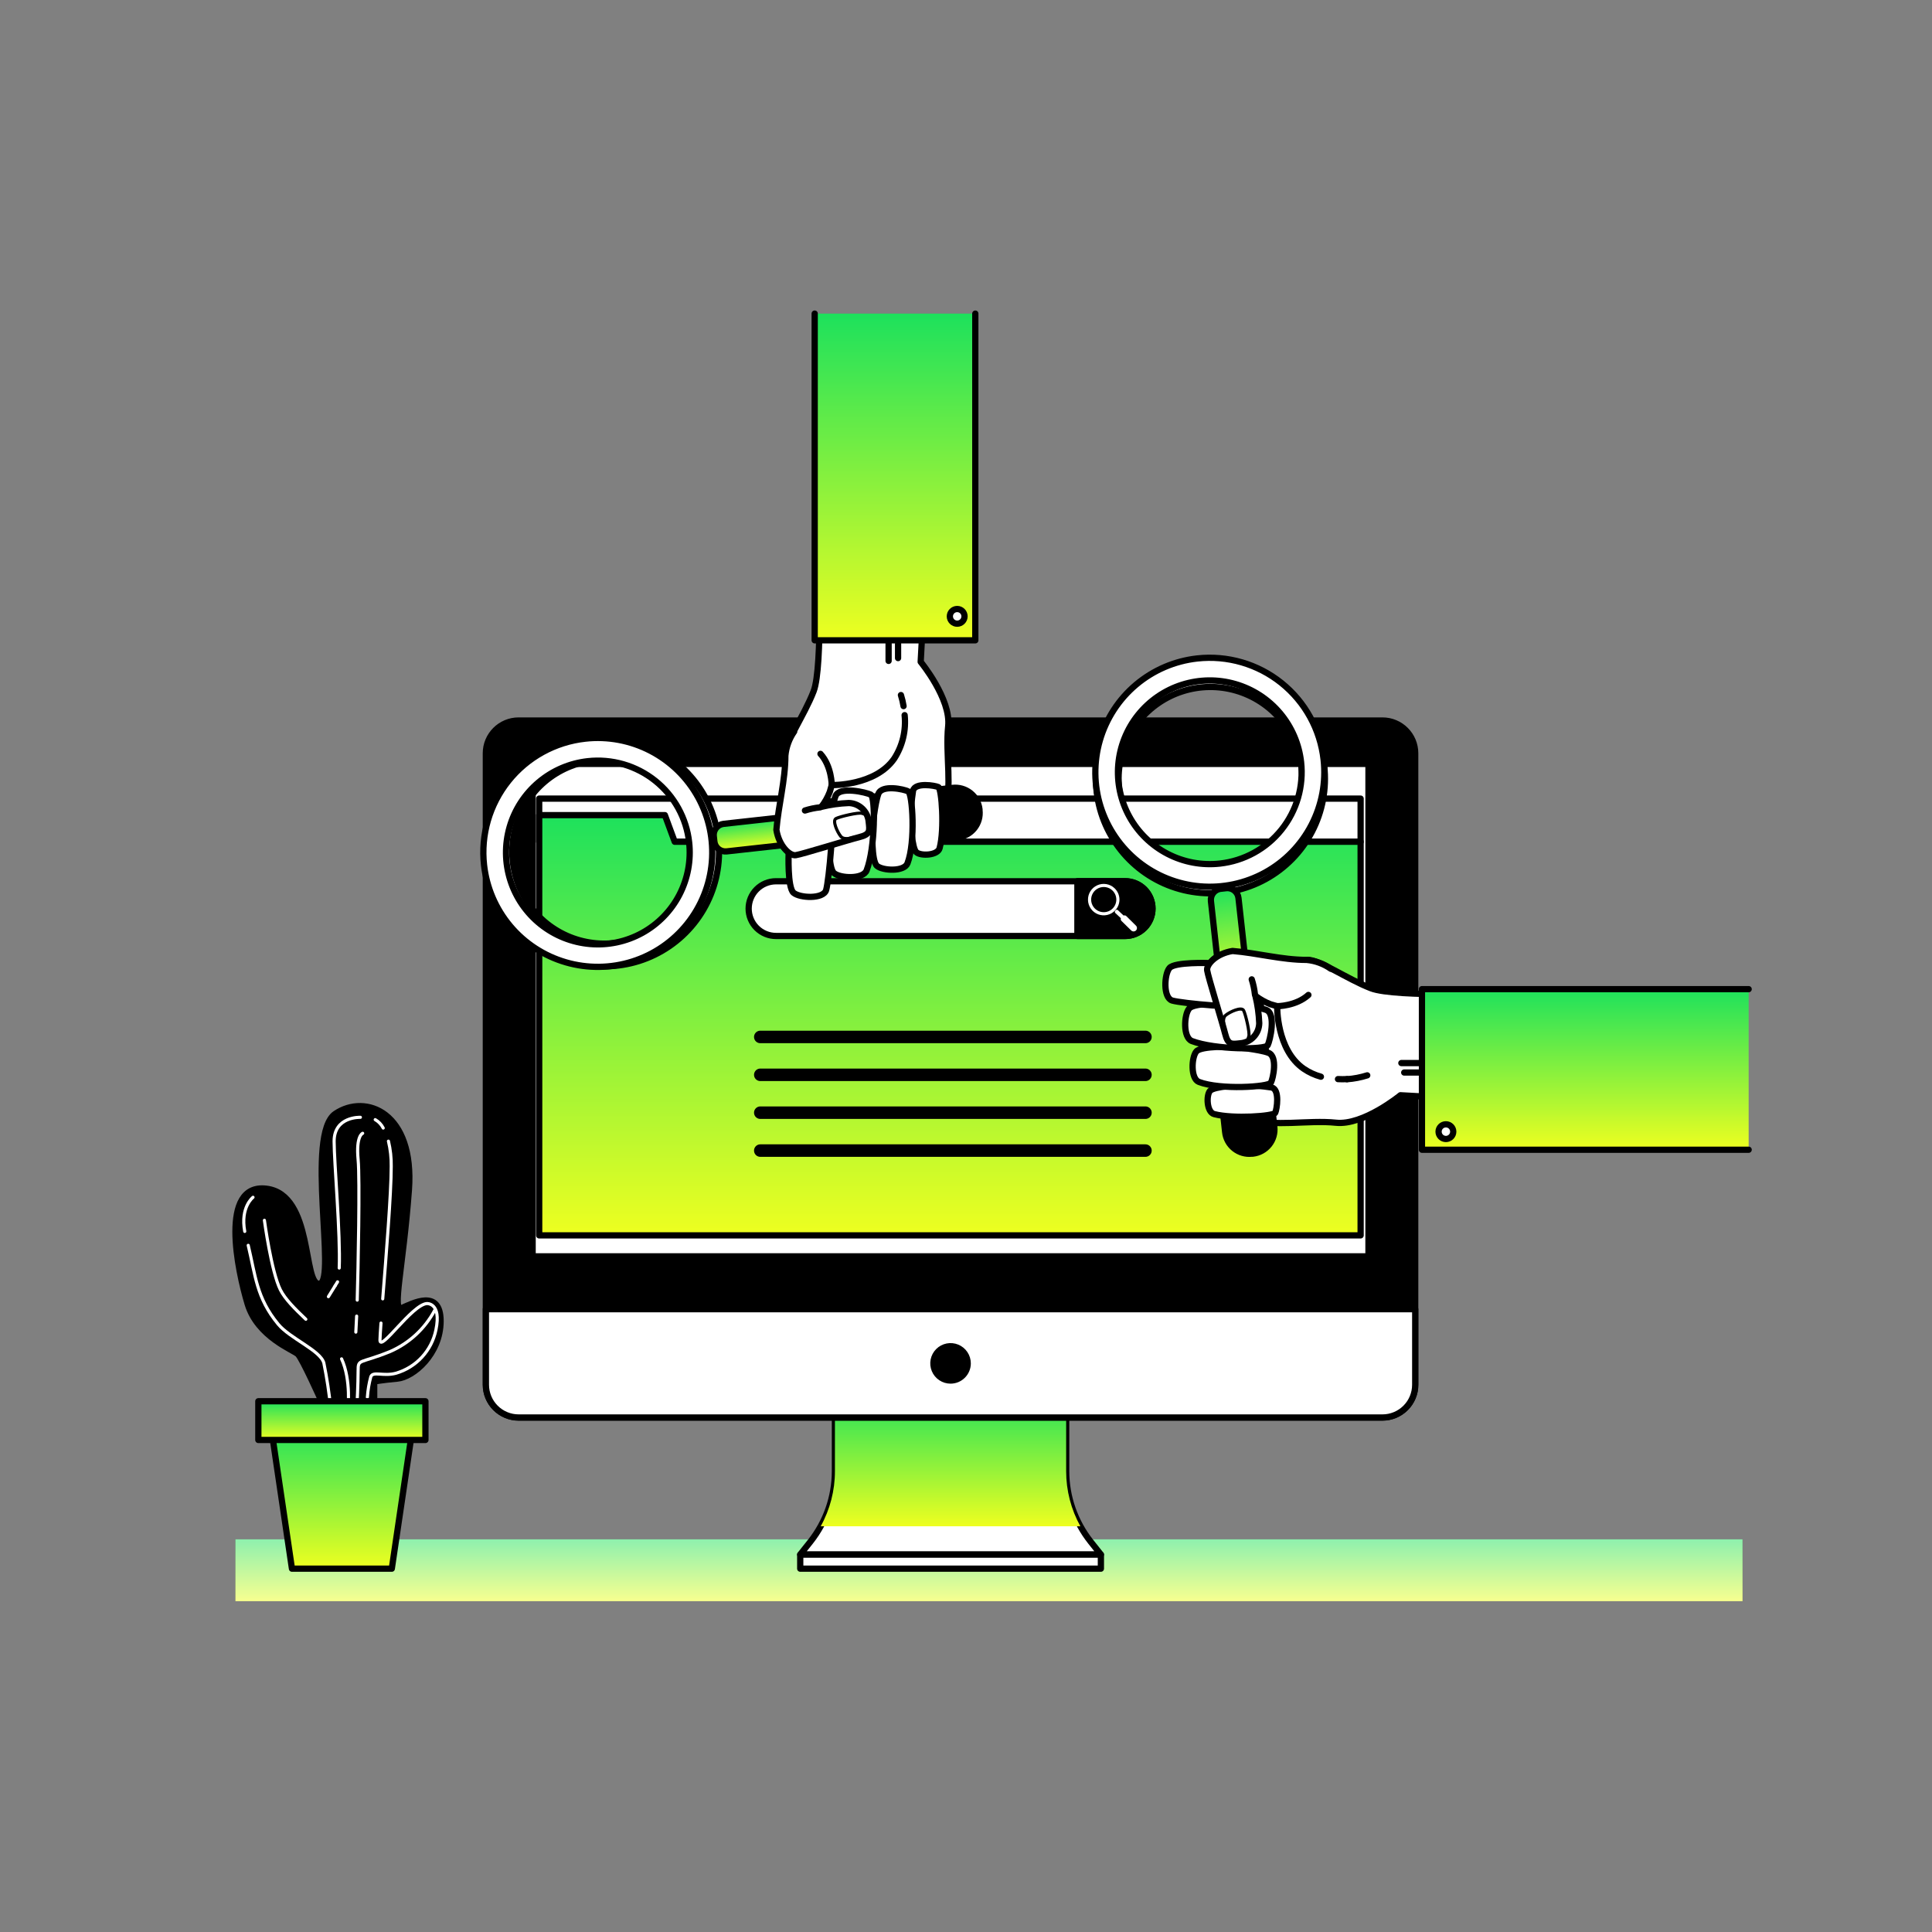 <svg width="309" height="309" viewBox="0 0 309 309" fill="none" xmlns="http://www.w3.org/2000/svg">
<rect x="0" y="0" width="309" height="309" fill="#808080" stroke="none"/>
<path d="M278.687 246.199H37.667V256.087H278.687V246.199Z" fill="url(#paint0_linear_22_850)"/>
<path opacity="0.5" d="M278.687 246.199H37.667V256.087H278.687V246.199Z" fill="white"/>
<path d="M51.349 223.945C51.349 223.945 48.358 217.264 47.641 216.578C46.924 215.892 41.195 213.816 39.607 208.544C38.019 203.273 35.003 189.201 42.604 190.122C50.206 191.042 48.358 205.782 51.12 205.318C53.883 204.855 48.821 181.377 53.654 178.126C58.487 174.875 66.317 177.897 65.396 190.332C64.475 202.766 62.633 209.898 64.246 209.212C65.859 208.526 70.464 205.986 70.464 211.282C70.464 216.578 66.088 220.261 63.554 220.49C61.02 220.719 59.846 220.954 59.846 220.954V224.402L51.349 223.945Z" fill="black" stroke="black" stroke-linecap="round" stroke-linejoin="round"/>
<path d="M48.914 210.998C47.177 209.354 45.583 207.759 44.847 206.295C43.389 203.371 42.289 195.171 42.289 195.171" stroke="white" stroke-width="0.5" stroke-linecap="round" stroke-linejoin="round"/>
<path d="M39.7 199.175C40.849 203.965 41.01 207.574 44.483 211.776C46.337 214.05 51.244 215.979 51.794 217.987C52.286 220.404 52.655 222.844 52.9 225.298L55.644 225.483C55.644 225.483 56.2 220.725 54.63 217.332" stroke="white" stroke-width="0.5" stroke-linecap="round" stroke-linejoin="round"/>
<path d="M40.466 191.493C40.466 191.493 38.414 193.069 39.143 196.95" stroke="white" stroke-width="0.5" stroke-linecap="round" stroke-linejoin="round"/>
<path d="M53.611 205.627L52.523 207.388" stroke="white" stroke-width="0.5" stroke-linecap="round" stroke-linejoin="round"/>
<path d="M53.988 205.015L53.611 205.627" stroke="white" stroke-width="0.5" stroke-linecap="round" stroke-linejoin="round"/>
<path d="M57.64 178.701C57.64 178.701 53.438 178.522 53.438 182.539C53.438 185.931 54.476 197.513 54.254 202.809" stroke="white" stroke-width="0.5" stroke-linecap="round" stroke-linejoin="round"/>
<path d="M60.934 211.609C60.835 212.988 60.773 213.964 60.773 214.335C60.773 216.343 65.884 208.668 68.263 208.488C68.263 208.488 70.637 208.303 69.722 212.691C69.389 214.32 68.618 215.827 67.492 217.05C66.366 218.273 64.928 219.165 63.332 219.631C61.317 220.181 59.673 219.266 59.309 220.181C59.018 221.256 58.833 222.357 58.759 223.469" stroke="white" stroke-width="0.5" stroke-linecap="round" stroke-linejoin="round"/>
<path d="M62.127 182.514C62.444 183.839 62.594 185.199 62.572 186.562C62.572 190.838 61.756 200.924 61.212 207.735" stroke="white" stroke-width="0.5" stroke-linecap="round" stroke-linejoin="round"/>
<path d="M60.013 179.072C60.562 179.386 61.007 179.855 61.292 180.419" stroke="white" stroke-width="0.5" stroke-linecap="round" stroke-linejoin="round"/>
<path d="M57.041 210.497L56.911 213.055" stroke="white" stroke-width="0.5" stroke-linecap="round" stroke-linejoin="round"/>
<path d="M58.005 181.259C58.005 181.259 56.911 181.624 57.276 185.462C57.578 188.632 57.276 203.025 57.133 207.938" stroke="white" stroke-width="0.5" stroke-linecap="round" stroke-linejoin="round"/>
<path d="M69.518 209.582C67.951 212.515 65.44 214.834 62.392 216.164C57.449 218.173 57.276 217.258 57.276 219.254C57.276 221.25 57.09 224.921 57.09 224.921" stroke="white" stroke-width="0.5" stroke-linecap="round" stroke-linejoin="round"/>
<path d="M62.664 250.889H46.695L43.278 227.758H66.082L62.664 250.889Z" fill="url(#paint1_linear_22_850)" stroke="black" stroke-linecap="round" stroke-linejoin="round"/>
<path d="M68.041 224.112H41.319V230.304H68.041V224.112Z" fill="url(#paint2_linear_22_850)" stroke="black" stroke-linecap="round" stroke-linejoin="round"/>
<path d="M170.519 235.316V222.758H133.537V235.316C133.531 239.406 132.147 243.375 129.607 246.582L127.988 248.621H176.068L174.449 246.582C171.909 243.375 170.525 239.406 170.519 235.316Z" fill="white" stroke="black" stroke-linecap="round" stroke-linejoin="round"/>
<path d="M131.263 244.11H172.793C171.302 241.419 170.519 238.393 170.519 235.316V222.758H133.537V235.316C133.537 238.393 132.754 241.419 131.263 244.11Z" fill="url(#paint3_linear_22_850)"/>
<path d="M221.102 115.238H82.948C80.054 115.238 77.707 117.585 77.707 120.479V221.479C77.707 224.373 80.054 226.719 82.948 226.719H221.102C223.996 226.719 226.343 224.373 226.343 221.479V120.479C226.343 117.585 223.996 115.238 221.102 115.238Z" fill="black" stroke="black" stroke-linecap="round" stroke-linejoin="round"/>
<path d="M77.707 209.391H226.349V221.473C226.349 222.863 225.797 224.196 224.814 225.178C223.831 226.161 222.498 226.713 221.108 226.713H82.954C81.564 226.713 80.231 226.161 79.249 225.178C78.266 224.196 77.713 222.863 77.713 221.473V209.391H77.707Z" fill="white" stroke="black" stroke-linecap="round" stroke-linejoin="round"/>
<path d="M218.871 122.179H85.185V200.937H218.871V122.179Z" fill="white" stroke="black" stroke-linecap="round" stroke-linejoin="round"/>
<path d="M154.772 218.055C154.772 217.512 154.611 216.982 154.309 216.531C154.008 216.079 153.579 215.728 153.078 215.52C152.577 215.312 152.025 215.258 151.493 215.364C150.96 215.47 150.471 215.731 150.088 216.115C149.704 216.499 149.443 216.988 149.337 217.52C149.231 218.052 149.285 218.604 149.493 219.105C149.701 219.607 150.052 220.035 150.504 220.337C150.955 220.638 151.485 220.799 152.028 220.799C152.756 220.799 153.454 220.51 153.968 219.995C154.483 219.481 154.772 218.783 154.772 218.055Z" fill="black" stroke="black" stroke-linecap="round" stroke-linejoin="round"/>
<path d="M176.074 248.646H127.988V250.889H176.074V248.646Z" fill="white" stroke="black" stroke-linecap="round" stroke-linejoin="round"/>
<path d="M217.616 127.728H86.236V134.631H217.616V127.728Z" fill="white" stroke="black" stroke-linecap="round" stroke-linejoin="round"/>
<path d="M107.915 134.631L106.339 130.367H86.236V134.631V140.286V197.581H217.616V134.631H107.915Z" fill="url(#paint4_linear_22_850)" stroke="black" stroke-linecap="round" stroke-linejoin="round"/>
<path d="M121.598 165.846H183.2" stroke="black" stroke-width="2" stroke-linecap="round" stroke-linejoin="round"/>
<path d="M121.598 171.903H183.2" stroke="black" stroke-width="2" stroke-linecap="round" stroke-linejoin="round"/>
<path d="M121.598 177.959H183.2" stroke="black" stroke-width="2" stroke-linecap="round" stroke-linejoin="round"/>
<path d="M121.598 184.022H183.2" stroke="black" stroke-width="2" stroke-linecap="round" stroke-linejoin="round"/>
<path d="M179.943 149.698H124.119C123.545 149.699 122.975 149.587 122.444 149.367C121.913 149.148 121.43 148.827 121.023 148.421C120.617 148.015 120.294 147.533 120.073 147.003C119.852 146.472 119.738 145.903 119.737 145.329C119.737 144.754 119.849 144.185 120.068 143.654C120.287 143.123 120.609 142.64 121.015 142.233C121.42 141.826 121.902 141.503 122.433 141.283C122.963 141.062 123.532 140.948 124.107 140.947H179.943C180.519 140.946 181.089 141.059 181.621 141.279C182.153 141.499 182.636 141.822 183.043 142.229C183.45 142.636 183.773 143.119 183.993 143.651C184.213 144.183 184.325 144.753 184.325 145.329C184.324 145.903 184.21 146.472 183.989 147.003C183.769 147.533 183.446 148.015 183.039 148.421C182.632 148.827 182.149 149.148 181.618 149.367C181.087 149.587 180.518 149.699 179.943 149.698Z" fill="white" stroke="black" stroke-linecap="round" stroke-linejoin="round"/>
<path d="M179.943 149.698H172.317V140.935H179.943C180.519 140.934 181.089 141.047 181.621 141.267C182.153 141.487 182.636 141.809 183.043 142.216C183.45 142.623 183.773 143.107 183.993 143.639C184.213 144.171 184.326 144.741 184.325 145.317C184.326 145.892 184.213 146.462 183.993 146.994C183.773 147.526 183.45 148.01 183.043 148.417C182.636 148.824 182.153 149.146 181.621 149.366C181.089 149.586 180.519 149.699 179.943 149.698Z" fill="black" stroke="black" stroke-linecap="round" stroke-linejoin="round"/>
<path d="M178.244 142.047C177.88 141.707 177.425 141.482 176.934 141.401C176.443 141.32 175.939 141.386 175.486 141.592C175.032 141.797 174.65 142.132 174.388 142.555C174.125 142.978 173.994 143.469 174.01 143.966C174.026 144.463 174.19 144.944 174.48 145.349C174.77 145.753 175.173 146.062 175.639 146.237C176.105 146.412 176.612 146.445 177.097 146.332C177.581 146.219 178.021 145.964 178.361 145.601C178.587 145.361 178.764 145.079 178.881 144.77C178.998 144.462 179.053 144.134 179.043 143.804C179.032 143.474 178.957 143.15 178.821 142.85C178.685 142.549 178.491 142.279 178.25 142.053L178.244 142.047ZM177.996 145.261C177.723 145.551 177.371 145.753 176.983 145.843C176.595 145.932 176.19 145.905 175.817 145.764C175.445 145.623 175.123 145.375 174.891 145.051C174.66 144.728 174.529 144.343 174.516 143.945C174.503 143.547 174.609 143.154 174.819 142.816C175.029 142.478 175.334 142.21 175.697 142.045C176.059 141.881 176.462 141.827 176.855 141.891C177.248 141.955 177.613 142.134 177.904 142.406C178.294 142.772 178.524 143.279 178.541 143.814C178.558 144.35 178.362 144.87 177.996 145.261Z" fill="white"/>
<path d="M180.135 146.515C180.079 146.462 180.01 146.425 179.934 146.409C179.859 146.394 179.78 146.401 179.708 146.429L178.8 145.576C178.754 145.531 178.691 145.505 178.627 145.505C178.562 145.505 178.5 145.531 178.454 145.576L178.373 145.663C178.329 145.711 178.304 145.773 178.304 145.839C178.304 145.904 178.329 145.967 178.373 146.015L179.269 146.855C179.243 146.932 179.239 147.014 179.257 147.093C179.276 147.172 179.317 147.244 179.375 147.3L180.92 148.814C181.021 148.916 181.159 148.972 181.303 148.972C181.446 148.972 181.584 148.916 181.686 148.814C181.787 148.713 181.844 148.575 181.844 148.431C181.844 148.288 181.787 148.15 181.686 148.048L180.135 146.515Z" fill="white"/>
<path d="M196.091 176.13C196.272 176.578 196.541 176.985 196.881 177.326C197.222 177.668 197.628 177.938 198.075 178.12C198.774 178.404 199.707 178.342 200.782 178.948C203.211 180.314 209.273 179.096 213.667 179.566C218.061 180.036 223.982 175.172 223.982 175.172L241.416 176.13V158.826C241.416 158.826 223.222 159.586 219.279 158.066C215.336 156.546 210.942 153.369 208.971 153.517C206.999 153.666 190.777 155.489 190.777 155.489L196.085 176.13H196.091Z" fill="white" stroke="black" stroke-linecap="round" stroke-linejoin="round"/>
<path d="M191.58 106.358C187.98 106.756 184.58 108.213 181.808 110.544C179.036 112.876 177.018 115.976 176.009 119.454C175 122.933 175.044 126.632 176.137 130.085C177.23 133.537 179.323 136.588 182.15 138.852C184.977 141.116 188.412 142.49 192.02 142.801C195.628 143.113 199.248 142.347 202.421 140.602C205.594 138.856 208.178 136.209 209.847 132.994C211.515 129.78 212.193 126.143 211.795 122.543C211.532 120.153 210.8 117.837 209.641 115.729C208.483 113.622 206.92 111.763 205.043 110.26C203.165 108.757 201.01 107.638 198.7 106.969C196.39 106.299 193.97 106.092 191.58 106.358ZM195.214 139.161C192.326 139.482 189.408 138.939 186.829 137.602C184.25 136.264 182.125 134.192 180.724 131.647C179.323 129.102 178.707 126.199 178.956 123.304C179.205 120.409 180.306 117.653 182.121 115.385C183.936 113.116 186.383 111.436 189.152 110.558C191.922 109.68 194.89 109.643 197.68 110.452C200.471 111.26 202.959 112.878 204.83 115.101C206.701 117.324 207.871 120.051 208.192 122.939C208.405 124.856 208.238 126.797 207.701 128.65C207.164 130.502 206.268 132.231 205.063 133.738C203.858 135.244 202.368 136.499 200.678 137.429C198.988 138.36 197.131 138.948 195.214 139.161Z" fill="white" stroke="black" stroke-linecap="round" stroke-linejoin="round"/>
<path d="M191.481 105.313C187.881 105.712 184.481 107.169 181.709 109.5C178.938 111.831 176.919 114.932 175.91 118.41C174.901 121.888 174.945 125.587 176.038 129.04C177.131 132.493 179.224 135.544 182.051 137.808C184.878 140.071 188.313 141.446 191.921 141.757C195.529 142.068 199.149 141.303 202.322 139.557C205.495 137.812 208.079 135.164 209.748 131.95C211.416 128.735 212.094 125.098 211.696 121.499C211.16 116.673 208.73 112.257 204.939 109.221C201.148 106.186 196.308 104.781 191.481 105.313ZM195.115 138.117C192.227 138.438 189.309 137.895 186.73 136.557C184.151 135.22 182.026 133.148 180.625 130.603C179.224 128.058 178.608 125.154 178.857 122.259C179.106 119.365 180.207 116.609 182.022 114.34C183.837 112.071 186.284 110.392 189.054 109.514C191.823 108.636 194.791 108.599 197.581 109.407C200.372 110.216 202.86 111.834 204.731 114.056C206.602 116.279 207.772 119.007 208.093 121.894C208.306 123.812 208.139 125.752 207.602 127.605C207.066 129.458 206.169 131.187 204.964 132.693C203.759 134.2 202.269 135.454 200.579 136.385C198.889 137.315 197.032 137.904 195.115 138.117Z" fill="white" stroke="black" stroke-linecap="round" stroke-linejoin="round"/>
<path d="M196.114 142.054L195.247 142.15C194.27 142.258 193.566 143.137 193.674 144.114L195.08 156.805C195.188 157.782 196.068 158.486 197.045 158.378L197.911 158.282C198.888 158.174 199.592 157.294 199.484 156.317L198.079 143.627C197.97 142.65 197.091 141.945 196.114 142.054Z" fill="url(#paint5_linear_22_850)" stroke="black" stroke-linecap="round" stroke-linejoin="round"/>
<path d="M195.832 152.646L197.686 152.448C198.483 152.363 199.282 152.595 199.909 153.095C200.536 153.595 200.941 154.322 201.035 155.118L203.81 180.215C203.923 181.241 203.624 182.27 202.978 183.075C202.333 183.881 201.394 184.397 200.368 184.51H200.244C199.736 184.567 199.222 184.523 198.731 184.38C198.24 184.238 197.782 184 197.383 183.68C196.984 183.36 196.652 182.965 196.406 182.517C196.16 182.069 196.005 181.576 195.949 181.068L193.174 155.977C193.13 155.58 193.164 155.177 193.275 154.793C193.386 154.409 193.572 154.051 193.821 153.738C194.071 153.426 194.38 153.166 194.73 152.973C195.08 152.781 195.465 152.659 195.863 152.615L195.832 152.646Z" fill="black" stroke="black" stroke-linecap="round" stroke-linejoin="round"/>
<path d="M198.526 173.559C198.526 173.559 194.132 173.72 193.514 174.48C192.896 175.24 193.008 177.885 194.2 178.188C197.241 178.985 203.705 178.522 203.959 177.978C204.212 177.434 204.731 174.27 203.396 173.93C201.785 173.683 200.157 173.559 198.526 173.559Z" fill="white" stroke="black" stroke-linecap="round" stroke-linejoin="round"/>
<path d="M197.259 167.429C197.259 167.429 192.149 167.237 191.351 168.158C190.554 169.079 190.4 172.521 191.747 173.04C195.183 174.356 202.914 173.843 203.266 173.164C203.619 172.484 204.385 168.955 202.871 168.386C201.357 167.818 197.259 167.429 197.259 167.429Z" fill="white" stroke="black" stroke-linecap="round" stroke-linejoin="round"/>
<path d="M196.524 160.507C196.524 160.507 191.061 160.297 190.208 161.286C189.355 162.274 189.188 165.945 190.628 166.502C194.336 167.911 202.37 167.911 202.747 167.181C203.124 166.452 204.138 162.138 202.519 161.527C200.899 160.915 196.524 160.507 196.524 160.507Z" fill="white" stroke="black" stroke-linecap="round" stroke-linejoin="round"/>
<path d="M193.372 154.03C193.372 154.03 187.909 153.826 187.056 154.809C186.203 155.792 185.999 159.58 187.476 160.025C188.953 160.47 199.218 161.434 199.595 160.711C199.972 159.988 200.986 155.662 199.367 155.05C197.748 154.438 193.372 154.03 193.372 154.03Z" fill="white" stroke="black" stroke-linecap="round" stroke-linejoin="round"/>
<path d="M211.263 172.206C210.283 171.936 209.353 171.506 208.513 170.933C204.119 167.898 204.268 160.927 204.268 160.927L203.211 160.624C202.338 160.292 201.519 159.832 200.782 159.259C201.136 160.699 201.343 162.171 201.4 163.653C201.384 164.467 201.066 165.246 200.507 165.839C199.949 166.432 199.19 166.796 198.378 166.86C197.012 167.014 196.407 167.163 195.949 165.346C195.492 163.529 193.224 156.249 193.069 155.186C192.933 154.222 194.553 152.504 197.13 152.096C201.091 152.417 204.997 153.524 208.989 153.524C210.378 153.654 211.709 154.144 212.852 154.945" fill="white"/>
<path d="M211.263 172.206C210.283 171.936 209.353 171.506 208.513 170.933C204.119 167.898 204.268 160.927 204.268 160.927L203.211 160.624C202.338 160.292 201.519 159.832 200.782 159.259C201.136 160.699 201.343 162.171 201.4 163.653C201.384 164.467 201.066 165.246 200.507 165.839C199.949 166.432 199.19 166.796 198.378 166.86C197.012 167.014 196.407 167.163 195.949 165.346C195.492 163.529 193.224 156.249 193.069 155.186C192.933 154.222 194.553 152.504 197.13 152.096C201.091 152.417 204.997 153.524 208.989 153.524C210.378 153.654 211.709 154.144 212.852 154.945" stroke="black" stroke-linecap="round" stroke-linejoin="round"/>
<path d="M215.441 172.589C214.959 172.614 214.477 172.614 213.995 172.589H215.441Z" fill="white"/>
<path d="M215.441 172.589C214.959 172.614 214.477 172.614 213.995 172.589" stroke="black" stroke-linecap="round" stroke-linejoin="round"/>
<path d="M218.673 171.989C217.624 172.321 216.539 172.529 215.441 172.607L218.673 171.989Z" fill="white"/>
<path d="M218.673 171.989C217.624 172.321 216.539 172.529 215.441 172.607" stroke="black" stroke-linecap="round" stroke-linejoin="round"/>
<path d="M224.13 170.024H229.587" stroke="black" stroke-linecap="round" stroke-linejoin="round"/>
<path d="M224.587 171.538H226.862" stroke="black" stroke-linecap="round" stroke-linejoin="round"/>
<path d="M204.268 160.927C204.268 160.927 207.283 160.927 209.261 159.129" stroke="black" stroke-linecap="round" stroke-linejoin="round"/>
<path d="M200.714 159.061C200.627 158.238 200.455 157.426 200.201 156.638" stroke="black" stroke-linecap="round" stroke-linejoin="round"/>
<path d="M195.906 164.549C195.906 164.549 195.331 162.954 196.03 162.379C196.728 161.805 198.582 160.977 198.903 161.613C199.225 162.25 199.923 165.185 199.731 165.76L199.54 166.335" stroke="black" stroke-width="0.5" stroke-linecap="round" stroke-linejoin="round"/>
<path d="M279.676 183.886H227.424V158.202H279.676" fill="url(#paint6_linear_22_850)"/>
<path d="M279.676 183.886H227.424V158.202H279.676" stroke="black" stroke-linecap="round" stroke-linejoin="round"/>
<path d="M231.256 182.168C231.904 182.168 232.43 181.642 232.43 180.994C232.43 180.345 231.904 179.819 231.256 179.819C230.607 179.819 230.081 180.345 230.081 180.994C230.081 181.642 230.607 182.168 231.256 182.168Z" fill="white" stroke="black" stroke-linecap="round" stroke-linejoin="round"/>
<path d="M148.215 133.741C148.663 133.561 149.069 133.292 149.411 132.951C149.753 132.611 150.023 132.205 150.205 131.758C150.489 131.059 150.421 130.132 151.033 129.051C152.393 126.628 151.181 120.566 151.651 116.165C152.121 111.765 147.251 105.857 147.251 105.857L148.196 88.423H130.892C130.892 88.423 131.646 106.617 130.132 110.554C128.618 114.491 125.435 118.897 125.584 120.868C125.732 122.84 127.568 139.05 127.568 139.05L148.184 133.741H148.215Z" fill="white" stroke="black" stroke-linecap="round" stroke-linejoin="round"/>
<path d="M78.486 138.24C78.882 141.841 80.336 145.242 82.665 148.016C84.995 150.789 88.094 152.81 91.572 153.821C95.049 154.833 98.749 154.791 102.202 153.701C105.656 152.61 108.709 150.52 110.974 147.694C113.24 144.868 114.616 141.434 114.93 137.826C115.244 134.218 114.481 130.598 112.737 127.423C110.993 124.249 108.347 121.663 105.134 119.992C101.92 118.322 98.284 117.642 94.684 118.038H94.641C89.822 118.58 85.414 121.011 82.386 124.799C79.357 128.586 77.955 133.42 78.486 138.24ZM111.24 134.6C111.562 137.489 111.02 140.408 109.683 142.989C108.346 145.57 106.273 147.696 103.728 149.099C101.182 150.502 98.278 151.118 95.382 150.87C92.486 150.623 89.728 149.522 87.458 147.707C85.188 145.892 83.507 143.445 82.627 140.675C81.748 137.904 81.71 134.935 82.517 132.143C83.325 129.351 84.943 126.862 87.165 124.989C89.388 123.116 92.117 121.945 95.005 121.622C98.879 121.192 102.765 122.317 105.809 124.751C108.853 127.184 110.807 130.727 111.24 134.6Z" fill="white" stroke="black" stroke-linecap="round" stroke-linejoin="round"/>
<path d="M77.417 138.352C77.816 141.949 79.274 145.348 81.604 148.118C83.935 150.887 87.035 152.904 90.511 153.912C93.988 154.921 97.686 154.875 101.136 153.783C104.587 152.69 107.637 150.598 109.899 147.773C112.162 144.947 113.536 141.514 113.847 137.907C114.159 134.301 113.394 130.683 111.65 127.511C109.906 124.339 107.26 121.756 104.048 120.087C100.835 118.418 97.2 117.74 93.602 118.137C91.212 118.401 88.897 119.133 86.79 120.292C84.682 121.451 82.824 123.013 81.321 124.891C79.818 126.768 78.699 128.923 78.029 131.233C77.36 133.542 77.151 135.961 77.417 138.352ZM110.22 134.724C110.541 137.612 109.998 140.529 108.661 143.109C107.323 145.688 105.251 147.812 102.706 149.214C100.161 150.615 97.258 151.231 94.363 150.982C91.468 150.733 88.712 149.632 86.444 147.817C84.175 146.002 82.495 143.555 81.617 140.785C80.739 138.016 80.702 135.048 81.511 132.258C82.319 129.467 83.937 126.979 86.16 125.108C88.383 123.237 91.11 122.067 93.998 121.746C95.915 121.533 97.856 121.7 99.709 122.237C101.562 122.773 103.291 123.67 104.797 124.875C106.303 126.08 107.558 127.57 108.488 129.26C109.419 130.95 110.007 132.807 110.22 134.724Z" fill="white" stroke="black" stroke-linecap="round" stroke-linejoin="round"/>
<path d="M128.425 130.358L115.734 131.764C114.757 131.872 114.053 132.752 114.161 133.729L114.257 134.595C114.366 135.572 115.245 136.276 116.222 136.168L128.913 134.762C129.89 134.654 130.594 133.774 130.486 132.797L130.39 131.931C130.282 130.954 129.402 130.25 128.425 130.358Z" fill="url(#paint7_linear_22_850)" stroke="black" stroke-linecap="round" stroke-linejoin="round"/>
<path d="M124.749 134.007L124.546 132.153C124.457 131.35 124.691 130.545 125.197 129.914C125.702 129.284 126.437 128.88 127.24 128.791L152.331 126.016C152.841 125.957 153.358 125.999 153.852 126.14C154.346 126.281 154.807 126.519 155.209 126.838C155.611 127.158 155.946 127.554 156.194 128.004C156.443 128.454 156.6 128.948 156.657 129.459V129.582C156.716 130.093 156.674 130.609 156.533 131.103C156.392 131.597 156.155 132.059 155.835 132.461C155.515 132.863 155.119 133.197 154.669 133.446C154.219 133.694 153.725 133.851 153.215 133.908L128.124 136.683C127.322 136.774 126.517 136.543 125.884 136.041C125.252 135.54 124.844 134.809 124.749 134.007Z" fill="black" stroke="black" stroke-linecap="round" stroke-linejoin="round"/>
<path d="M145.656 131.313C145.656 131.313 145.823 135.7 146.577 136.318C147.331 136.936 149.989 136.825 150.285 135.633C151.089 132.598 150.619 126.128 150.075 125.88C149.531 125.633 146.367 125.102 146.033 126.443C145.784 128.054 145.658 129.682 145.656 131.313Z" fill="white" stroke="black" stroke-linecap="round" stroke-linejoin="round"/>
<path d="M139.532 132.573C139.532 132.573 139.334 137.684 140.255 138.481C141.176 139.279 144.618 139.439 145.137 138.086C146.46 134.65 145.941 126.919 145.261 126.573C144.581 126.227 141.052 125.454 140.484 126.968C139.915 128.482 139.532 132.573 139.532 132.573Z" fill="white" stroke="black" stroke-linecap="round" stroke-linejoin="round"/>
<path d="M132.61 133.321C132.61 133.321 132.4 138.784 133.383 139.637C134.366 140.49 138.049 140.657 138.605 139.211C140.014 135.54 140.014 127.469 139.285 127.098C138.556 126.727 134.236 125.707 133.63 127.327C133.024 128.946 132.61 133.321 132.61 133.321Z" fill="white" stroke="black" stroke-linecap="round" stroke-linejoin="round"/>
<path d="M126.134 136.467C126.134 136.467 125.924 141.93 126.912 142.783C127.901 143.636 131.683 143.839 132.128 142.356C132.573 140.873 133.537 130.614 132.808 130.237C132.079 129.86 127.765 128.853 127.154 130.472C126.542 132.091 126.134 136.467 126.134 136.467Z" fill="white" stroke="black" stroke-linecap="round" stroke-linejoin="round"/>
<path d="M144.686 114.379C144.938 116.814 144.354 119.261 143.03 121.32C140.002 125.72 133.025 125.565 133.025 125.565L132.722 126.628C132.392 127.5 131.931 128.317 131.356 129.051C132.798 128.697 134.272 128.49 135.756 128.433C136.568 128.456 137.342 128.779 137.929 129.34C138.517 129.9 138.877 130.658 138.939 131.467C139.093 132.833 139.242 133.439 137.425 133.89C135.608 134.341 128.328 136.621 127.265 136.776C126.301 136.912 124.583 135.293 124.175 132.716C124.502 128.754 125.609 124.842 125.609 120.856C125.738 119.465 126.228 118.131 127.03 116.987" fill="white"/>
<path d="M144.686 114.379C144.938 116.814 144.354 119.261 143.03 121.32C140.002 125.72 133.025 125.565 133.025 125.565L132.722 126.628C132.392 127.5 131.931 128.317 131.356 129.051C132.798 128.697 134.272 128.49 135.756 128.433C136.568 128.456 137.342 128.779 137.929 129.34C138.517 129.9 138.877 130.658 138.939 131.467C139.093 132.833 139.242 133.439 137.425 133.89C135.608 134.341 128.328 136.621 127.265 136.776C126.301 136.912 124.583 135.293 124.175 132.716C124.502 128.754 125.609 124.842 125.609 120.856C125.738 119.465 126.228 118.131 127.03 116.987" stroke="black" stroke-linecap="round" stroke-linejoin="round"/>
<path d="M144.093 111.166C144.276 111.744 144.416 112.335 144.513 112.933L144.093 111.166Z" fill="white"/>
<path d="M144.093 111.166C144.276 111.744 144.416 112.335 144.513 112.933" stroke="black" stroke-linecap="round" stroke-linejoin="round"/>
<path d="M142.121 105.703V100.246" stroke="black" stroke-linecap="round" stroke-linejoin="round"/>
<path d="M143.636 105.252V102.977" stroke="black" stroke-linecap="round" stroke-linejoin="round"/>
<path d="M133.025 125.565C133.025 125.565 133.025 122.549 131.226 120.572" stroke="black" stroke-linecap="round" stroke-linejoin="round"/>
<path d="M131.164 129.125C130.341 129.21 129.53 129.38 128.742 129.632" stroke="black" stroke-linecap="round" stroke-linejoin="round"/>
<path d="M136.652 133.908C136.652 133.908 135.058 134.483 134.483 133.778C133.908 133.074 133.08 131.226 133.717 130.911C134.353 130.596 137.289 129.891 137.863 130.083L138.438 130.268" stroke="black" stroke-width="0.5" stroke-linecap="round" stroke-linejoin="round"/>
<path d="M155.989 50.157V102.409H130.299V50.157" fill="url(#paint8_linear_22_850)"/>
<path d="M155.989 50.157V102.409H130.299V50.157" stroke="black" stroke-linecap="round" stroke-linejoin="round"/>
<path d="M153.091 99.751C153.739 99.751 154.265 99.226 154.265 98.577C154.265 97.929 153.739 97.403 153.091 97.403C152.442 97.403 151.917 97.929 151.917 98.577C151.917 99.226 152.442 99.751 153.091 99.751Z" fill="white" stroke="black" stroke-linecap="round" stroke-linejoin="round"/>
<defs>
<linearGradient id="paint0_linear_22_850" x1="158.177" y1="246.199" x2="158.177" y2="256.087" gradientUnits="userSpaceOnUse">
<stop stop-color="#1DE15C"/>
<stop offset="1" stop-color="#EEFF20"/>
</linearGradient>
<linearGradient id="paint1_linear_22_850" x1="54.68" y1="227.758" x2="54.68" y2="250.889" gradientUnits="userSpaceOnUse">
<stop stop-color="#1DE15C"/>
<stop offset="1" stop-color="#EEFF20"/>
</linearGradient>
<linearGradient id="paint2_linear_22_850" x1="54.68" y1="224.112" x2="54.68" y2="230.304" gradientUnits="userSpaceOnUse">
<stop stop-color="#1DE15C"/>
<stop offset="1" stop-color="#EEFF20"/>
</linearGradient>
<linearGradient id="paint3_linear_22_850" x1="152.028" y1="222.758" x2="152.028" y2="244.11" gradientUnits="userSpaceOnUse">
<stop stop-color="#1DE15C"/>
<stop offset="1" stop-color="#EEFF20"/>
</linearGradient>
<linearGradient id="paint4_linear_22_850" x1="151.926" y1="130.367" x2="151.926" y2="197.581" gradientUnits="userSpaceOnUse">
<stop stop-color="#1DE15C"/>
<stop offset="1" stop-color="#EEFF20"/>
</linearGradient>
<linearGradient id="paint5_linear_22_850" x1="195.681" y1="142.102" x2="197.478" y2="158.33" gradientUnits="userSpaceOnUse">
<stop stop-color="#1DE15C"/>
<stop offset="1" stop-color="#EEFF20"/>
</linearGradient>
<linearGradient id="paint6_linear_22_850" x1="253.55" y1="158.202" x2="253.55" y2="183.886" gradientUnits="userSpaceOnUse">
<stop stop-color="#1DE15C"/>
<stop offset="1" stop-color="#EEFF20"/>
</linearGradient>
<linearGradient id="paint7_linear_22_850" x1="122.08" y1="131.061" x2="122.567" y2="135.465" gradientUnits="userSpaceOnUse">
<stop stop-color="#1DE15C"/>
<stop offset="1" stop-color="#EEFF20"/>
</linearGradient>
<linearGradient id="paint8_linear_22_850" x1="143.144" y1="50.157" x2="143.144" y2="102.409" gradientUnits="userSpaceOnUse">
<stop stop-color="#1DE15C"/>
<stop offset="1" stop-color="#EEFF20"/>
</linearGradient>
</defs>
</svg>
